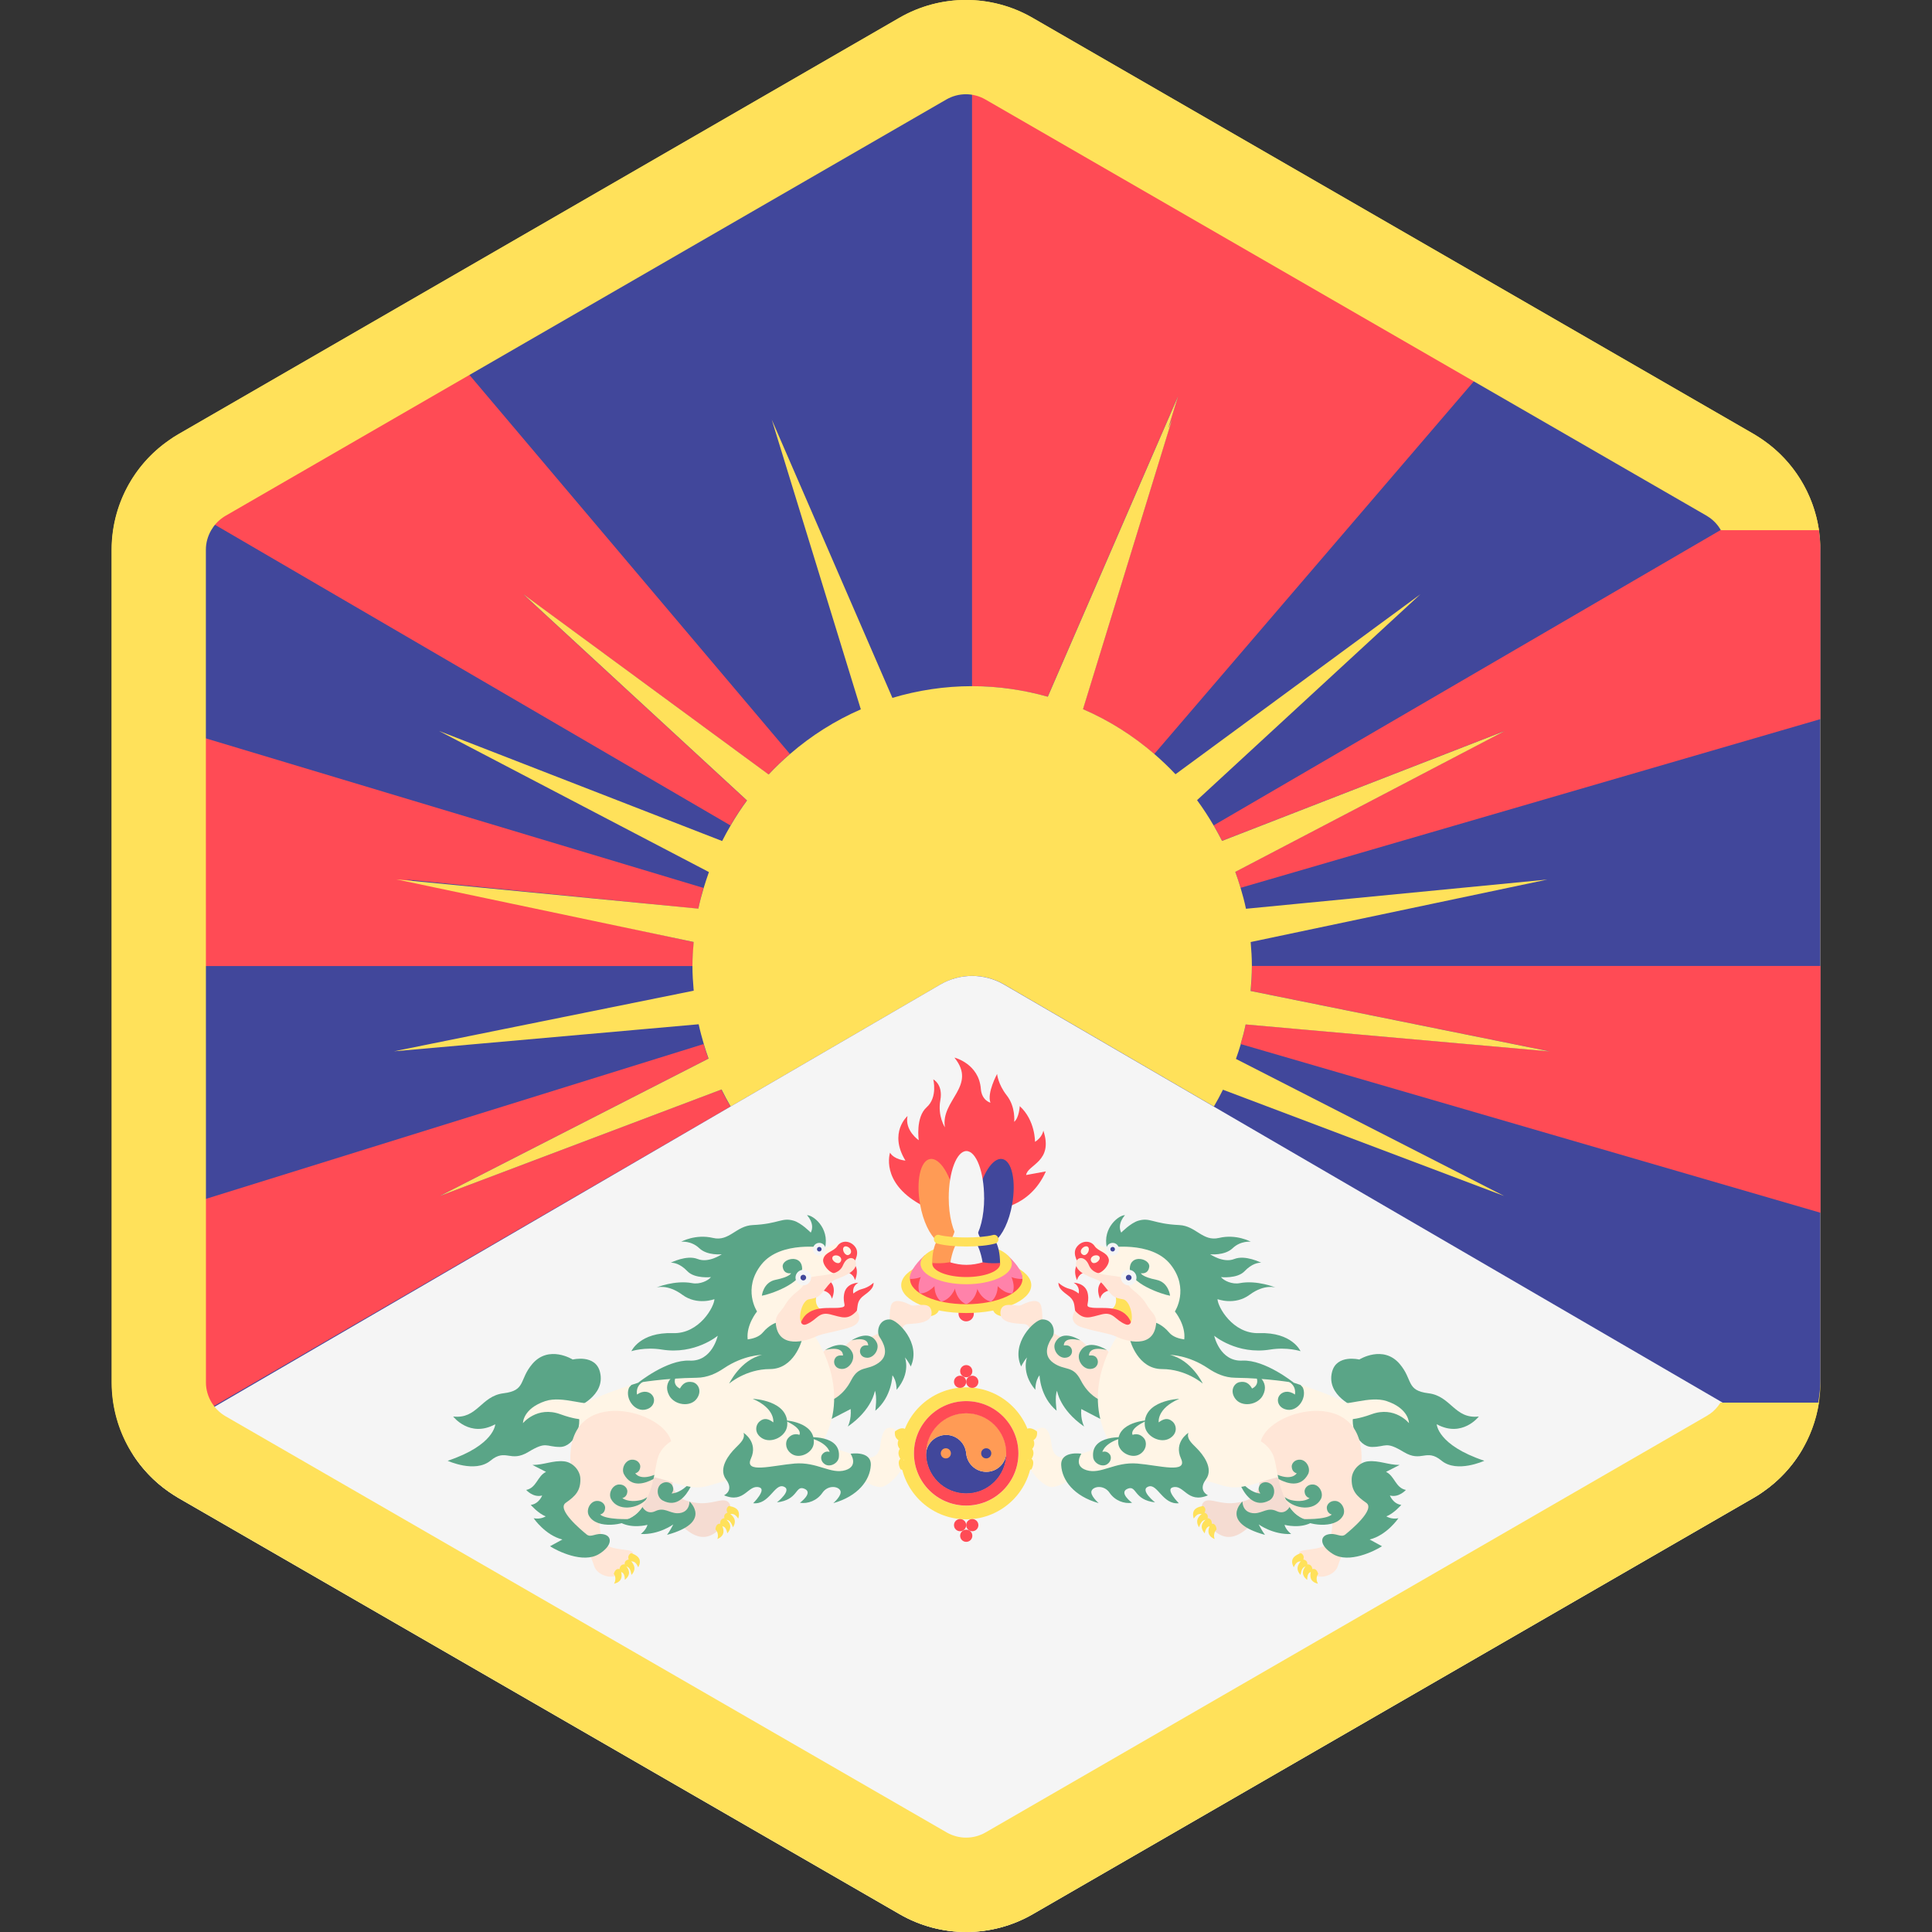 <!-- Generated by IcoMoon.io -->
<svg version="1.1" xmlns="http://www.w3.org/2000/svg" width="32" height="32" viewBox="0 0 32 32">
<rect x="0" y="0" width="32" height="32" fill="#333333" stroke="none"/>
<title>tibet</title>
<path fill="#ffe15a" d="M30.152 18.546l-0.001-5.093-0-1.698-0-2.655c-0-0.725-0.357-1.399-0.946-1.809-0.051-0.035-0.103-0.069-0.157-0.101l-11.948-6.895c-0.682-0.394-1.523-0.394-2.205 0l-11.945 6.899c-0.053 0.030-0.103 0.063-0.152 0.098-0.592 0.41-0.95 1.085-0.95 1.813l0 2.651 0 1.698 0.001 5.093 0 1.698 0 2.655c0 0.725 0.357 1.399 0.946 1.809 0.051 0.035 0.103 0.069 0.157 0.101l11.948 6.895c0.682 0.394 1.523 0.394 2.205-0l11.945-6.899c0.053-0.030 0.103-0.063 0.152-0.098 0.592-0.41 0.95-1.085 0.95-1.813l-0-2.651-0-1.698z"></path>
<path fill="#41479b" d="M30.152 18.523l-0.001-5.047-0-1.682-0-2.631c-0-0.719-0.356-1.387-0.943-1.793-0.051-0.035-0.102-0.069-0.156-0.1l-11.908-6.833c-0.68-0.39-1.518-0.39-2.198 0l-11.906 6.837c-0.052 0.030-0.103 0.063-0.152 0.097-0.59 0.406-0.947 1.076-0.947 1.796l0 2.627 0 1.682 0.001 5.047 0 1.682 0 2.631c0 0.719 0.356 1.387 0.943 1.793 0.051 0.035 0.102 0.069 0.156 0.1l11.908 6.833c0.68 0.39 1.518 0.39 2.198-0l11.906-6.837c0.052-0.030 0.103-0.063 0.152-0.097 0.59-0.406 0.947-1.075 0.947-1.796l-0-2.627-0-1.683z"></path>
<path fill="#ff4b55" d="M12.37 13.258l-3.705-3.416 4.063 2.986c0.112-0.119 0.231-0.233 0.355-0.34l-6.143-7.266c0 0-4.219 2.649-4.374 2.89l9.533 5.56c0.083-0.143 0.173-0.281 0.271-0.414z"></path>
<path fill="#ff4b55" d="M16.101 11.365c0.434 0 0.854 0.063 1.252 0.175l2.157-4.975-0.163 0.53 0.062-0.143-1.473 4.794c0.433 0.187 0.83 0.44 1.182 0.743l6.097-7.11c0 0-8.769-5.061-9.115-5.077v11.064z"></path>
<path fill="#ff4b55" d="M30.151 9.1c0-0.083-0.015-0.236-0.024-0.317-0.035-0.305-0.358-0.594-0.615-0.594l-9.41 5.482c0.049 0.084 0.096 0.168 0.139 0.255l4.679-1.819-4.46 2.332c0.032 0.088 0.061 0.177 0.088 0.266l9.603-2.794v-0.157l-0.001-2.655z"></path>
<path fill="#ff4b55" d="M20.715 16.413l4.954 1.001-5.036-0.447c-0.023 0.11-0.052 0.219-0.084 0.326l9.604 2.794-0-1.541-0-2.547h-9.416c0 0.14-0.009 0.277-0.021 0.413z"></path>
<path fill="#ff4b55" d="M11.472 16c0-0.134 0.009-0.265 0.019-0.396l-4.768-1.037 4.843 0.485c0.024-0.117 0.053-0.232 0.086-0.345l-9.493-2.853 0 1.6 0 2.547 9.311-0z"></path>
<path fill="#ff4b55" d="M2.644 23.81l9.454-5.482c-0.054-0.092-0.104-0.186-0.151-0.282l-4.666 1.764 4.451-2.275c-0.028-0.080-0.054-0.161-0.079-0.242l-9.399 2.924c0 0 0.167 3.244 0.391 3.593z"></path>
<path fill="#ffe15a" d="M20.548 17.294c0.032-0.107 0.061-0.215 0.084-0.326l5.036 0.447-4.954-1.001c0.012-0.136 0.021-0.274 0.021-0.413 0-0.134-0.009-0.267-0.020-0.398l4.914-1.035-4.992 0.484c-0.024-0.117-0.055-0.232-0.089-0.345-0.027-0.090-0.056-0.179-0.088-0.266l4.46-2.332-4.679 1.819c-0.044-0.087-0.091-0.171-0.139-0.255-0.085-0.145-0.176-0.285-0.275-0.42l3.699-3.41-4.056 2.981c-0.111-0.118-0.228-0.229-0.35-0.335-0.352-0.304-0.749-0.556-1.182-0.743l1.473-4.794-0.062 0.143 0.163-0.53-2.157 4.975c-0.399-0.112-0.818-0.175-1.252-0.175-0.46 0-0.903 0.069-1.322 0.194l-1.998-4.608 1.475 4.798c-0.429 0.187-0.823 0.437-1.172 0.739-0.124 0.107-0.243 0.22-0.355 0.34l-4.063-2.986 3.705 3.416c-0.098 0.133-0.188 0.271-0.271 0.414-0.049 0.085-0.097 0.17-0.141 0.258l-4.689-1.823 4.47 2.337c-0.031 0.086-0.059 0.173-0.086 0.261-0.034 0.113-0.065 0.228-0.089 0.345l-5.003-0.485 4.925 1.037c-0.011 0.131-0.020 0.262-0.020 0.396v0c0 0.139 0.009 0.275 0.021 0.411l-4.965 1.004 5.047-0.448c0.024 0.111 0.053 0.219 0.085 0.327 0.024 0.082 0.051 0.162 0.079 0.242l-4.451 2.275 4.666-1.764c0.047 0.096 0.098 0.19 0.151 0.282l3.473-2.020c0.327-0.191 0.732-0.19 1.059 0l3.472 2.020c0.053-0.091 0.103-0.183 0.15-0.278l4.657 1.76-4.442-2.27c0.029-0.081 0.056-0.164 0.081-0.247z"></path>
<path fill="#f5f5f5" d="M20.103 18.328l-3.472-2.020c-0.327-0.191-0.732-0.191-1.059-0-0 0-0 0-0 0l-13.372 7.78c0.155 0.241 0.356 0.453 0.596 0.62 0.051 0.035 0.103 0.069 0.157 0.101l11.948 6.895c0.682 0.394 1.523 0.394 2.205-0l11.945-6.899c0.053-0.030 0.103-0.063 0.152-0.098 0.269-0.187 0.49-0.429 0.651-0.706l-9.751-5.673z"></path>
<path fill="#ff4b55" d="M16.13 21.759c0 0.070-0.057 0.127-0.127 0.127s-0.127-0.057-0.127-0.127c0-0.070 0.057-0.127 0.127-0.127s0.127 0.057 0.127 0.127z"></path>
<path fill="#ff4b55" d="M15.81 17.52c0.38 0.469-0.235 0.704-0.159 1.152 0 0-0.124-0.186-0.076-0.449s-0.117-0.345-0.117-0.345 0.076 0.297-0.11 0.462c-0.186 0.166-0.131 0.545-0.131 0.545s-0.235-0.159-0.186-0.4c0 0-0.317 0.276-0.034 0.738 0 0-0.186-0.014-0.255-0.131 0 0-0.165 0.486 0.501 0.857s0.762-0.512 0.762-0.512l0.476 0.593c0 0 0.57-0.016 0.842-0.628l-0.327 0.060c0.021-0.172 0.458-0.219 0.285-0.736 0 0-0.014 0.11-0.138 0.186 0 0 0.005-0.357-0.253-0.591 0 0-0.009 0.191-0.092 0.26 0 0 0.028-0.246-0.124-0.439-0.145-0.185-0.159-0.354-0.159-0.354s-0.172 0.317-0.11 0.476c0 0-0.144-0.035-0.159-0.228-0.032-0.419-0.435-0.518-0.435-0.518z"></path>
<path fill="#ffe15a" d="M17.081 21.286c0 0.255-0.482 0.462-1.077 0.462s-1.077-0.207-1.077-0.462c0-0.255 0.482-0.462 1.077-0.462s1.077 0.207 1.077 0.462z"></path>
<path fill="#ff4b55" d="M16.935 21.185c0 0.23-0.417 0.417-0.931 0.417s-0.931-0.187-0.931-0.417c0-0.23 0.417-0.417 0.931-0.417s0.931 0.187 0.931 0.417z"></path>
<path fill="#ff82aa" d="M16.198 21.24h-0.39c-0.007 0.122 0.048 0.298 0.195 0.363v0c0-0 0-0 0-0s0 0 0 0v-0c0.147-0.064 0.202-0.241 0.195-0.363z"></path>
<path fill="#ff82aa" d="M16.509 21.165l-0.354 0.083c0.022 0.12 0.112 0.28 0.26 0.311l0 0 0-0c0 0 0 0 0 0v-0c0.118-0.094 0.128-0.277 0.094-0.394z"></path>
<path fill="#ff82aa" d="M16.692 21.037l-0.247 0.162c0.062 0.105 0.194 0.23 0.322 0.223l0 0 0-0c0 0 0 0 0 0l-0-0c0.058-0.114-0.005-0.285-0.076-0.384z"></path>
<path fill="#ff82aa" d="M16.685 20.788l-0.097 0.245c0.131 0.167 0.347 0.15 0.347 0.15 0.009-0.136-0.161-0.312-0.25-0.395z"></path>
<path fill="#ff82aa" d="M15.494 21.165l0.354 0.083c-0.022 0.12-0.112 0.28-0.26 0.311l-0 0-0-0-0 0 0-0c-0.118-0.094-0.128-0.277-0.094-0.394z"></path>
<path fill="#ff82aa" d="M15.311 21.037l0.247 0.162c-0.062 0.105-0.194 0.23-0.322 0.223l-0 0-0-0-0 0 0-0c-0.057-0.114 0.005-0.285 0.076-0.384z"></path>
<path fill="#ff82aa" d="M15.318 20.788l0.097 0.245c-0.132 0.167-0.347 0.15-0.347 0.15-0.009-0.136 0.161-0.312 0.25-0.395z"></path>
<path fill="#ffe15a" d="M16.759 20.932c0 0.187-0.338 0.339-0.756 0.339s-0.756-0.152-0.756-0.339c0-0.187 0.338-0.339 0.756-0.339s0.756 0.152 0.756 0.339z"></path>
<path fill="#ff4b55" d="M16.566 20.932c0 0.122-0.252 0.22-0.562 0.22s-0.562-0.099-0.562-0.22c0-0.122 0.252-0.22 0.562-0.22s0.562 0.099 0.562 0.22z"></path>
<path fill="#41479b" d="M16.060 24.738c-0.368 0.031-0.691-0.242-0.722-0.609-0.016-0.183 0.121-0.345 0.304-0.361s0.345 0.121 0.361 0.304c0.016 0.184 0.177 0.32 0.361 0.305s0.32-0.178 0.304-0.361c0.031 0.368-0.241 0.691-0.609 0.722z"></path>
<path fill="#ff9b55" d="M15.338 24.129c-0.016-0.183 0.121-0.345 0.304-0.361s0.345 0.121 0.361 0.304c0.016 0.184 0.177 0.32 0.361 0.305s0.32-0.178 0.304-0.361c-0.031-0.368-0.354-0.64-0.722-0.609s-0.64 0.355-0.609 0.722z"></path>
<path fill="#ffe15a" d="M16.003 22.979c-0.604 0-1.093 0.489-1.093 1.093s0.489 1.093 1.093 1.093c0.604 0 1.093-0.489 1.093-1.093s-0.489-1.093-1.093-1.093zM16.003 24.938c-0.478 0-0.865-0.387-0.865-0.865s0.387-0.865 0.865-0.865c0.478 0 0.865 0.387 0.865 0.865s-0.387 0.865-0.865 0.865z"></path>
<path fill="#ff4b55" d="M16.003 23.207c-0.478 0-0.865 0.387-0.865 0.865s0.387 0.865 0.865 0.865c0.478 0 0.865-0.387 0.865-0.865s-0.387-0.865-0.865-0.865zM16.003 24.735c-0.366 0-0.663-0.297-0.663-0.663s0.297-0.663 0.663-0.663 0.663 0.297 0.663 0.663c0 0.366-0.297 0.663-0.663 0.663z"></path>
<path fill="#ff9b55" d="M15.75 24.072c0 0.046-0.037 0.084-0.084 0.084s-0.084-0.037-0.084-0.084c0-0.046 0.037-0.084 0.084-0.084s0.084 0.037 0.084 0.084z"></path>
<path fill="#41479b" d="M16.419 24.072c0 0.046-0.037 0.084-0.084 0.084s-0.084-0.037-0.084-0.084c0-0.046 0.037-0.084 0.084-0.084s0.084 0.037 0.084 0.084z"></path>
<path fill="#ff4b55" d="M16.105 22.711c0 0.056-0.045 0.101-0.101 0.101s-0.101-0.045-0.101-0.101c0-0.056 0.045-0.101 0.101-0.101s0.101 0.045 0.101 0.101z"></path>
<path fill="#ff4b55" d="M16.205 22.887c0 0.056-0.045 0.101-0.101 0.101s-0.101-0.045-0.101-0.101c0-0.056 0.045-0.101 0.101-0.101s0.101 0.045 0.101 0.101z"></path>
<path fill="#ff4b55" d="M16.003 22.887c0 0.056-0.045 0.101-0.101 0.101s-0.101-0.045-0.101-0.101c0-0.056 0.045-0.101 0.101-0.101s0.101 0.045 0.101 0.101z"></path>
<path fill="#ff4b55" d="M16.105 25.437c0 0.056-0.045 0.101-0.101 0.101s-0.101-0.045-0.101-0.101c0-0.056 0.045-0.101 0.101-0.101s0.101 0.045 0.101 0.101z"></path>
<path fill="#ff4b55" d="M16.003 25.261c0 0.056-0.045 0.101-0.101 0.101s-0.101-0.045-0.101-0.101c0-0.056 0.045-0.101 0.101-0.101s0.101 0.045 0.101 0.101z"></path>
<path fill="#ff4b55" d="M16.205 25.261c0 0.056-0.045 0.101-0.101 0.101s-0.101-0.045-0.101-0.101c0-0.056 0.045-0.101 0.101-0.101s0.101 0.045 0.101 0.101z"></path>
<path fill="#ff9b55" d="M15.818 19.847c-0.069-0.388-0.255-0.679-0.415-0.65s-0.232 0.366-0.163 0.754c0.050 0.28 0.161 0.505 0.279 0.6-0.049 0.083-0.078 0.21-0.079 0.368 0.087 0.007 0.177 0.007 0.27-0.009s0.177-0.047 0.256-0.085c-0.055-0.147-0.127-0.256-0.201-0.317 0.077-0.13 0.103-0.38 0.053-0.659z"></path>
<path fill="#41479b" d="M16.186 19.847c0.070-0.388 0.255-0.679 0.415-0.65s0.232 0.366 0.163 0.754c-0.050 0.28-0.161 0.505-0.279 0.6 0.049 0.083 0.078 0.21 0.079 0.368-0.087 0.007-0.177 0.007-0.27-0.009s-0.177-0.047-0.256-0.085c0.055-0.147 0.127-0.256 0.201-0.317-0.077-0.13-0.103-0.38-0.053-0.659z"></path>
<path fill="#f5f5f5" d="M16.3 19.838c0-0.427-0.131-0.773-0.293-0.773s-0.293 0.346-0.293 0.773c0 0.308 0.070 0.569 0.169 0.694-0.063 0.080-0.114 0.209-0.142 0.377 0.085 0.025 0.173 0.041 0.267 0.041s0.183-0.017 0.267-0.041c-0.028-0.168-0.080-0.298-0.142-0.377 0.099-0.124 0.168-0.385 0.168-0.694z"></path>
<path fill="#ffe15a" d="M16.003 20.646c-0.191 0-0.366-0.018-0.48-0.049-0.039-0.010-0.062-0.050-0.052-0.090s0.052-0.065 0.090-0.051c0.202 0.054 0.682 0.054 0.884 0 0.039-0.014 0.079 0.012 0.090 0.051s-0.012 0.080-0.052 0.090c-0.114 0.032-0.289 0.049-0.48 0.049z"></path>
<path fill="#ffe15a" d="M15.375 21.806c0.079-0.010 0.179-0.035 0.186-0.155 0 0-0.179-0.017-0.179-0.003s-0.007 0.159-0.007 0.159z"></path>
<path fill="#ff4b55" d="M13.574 21.357c0.090 0.025 0.177 0.044 0.205 0.154 0 0 0.092-0.184-0.037-0.294-0.023-0.020-0.168 0.14-0.168 0.14z"></path>
<path fill="#ff4b55" d="M13.956 21.049c0.090 0.025 0.177 0.044 0.205 0.154 0 0 0.092-0.184-0.037-0.294-0.023-0.020-0.168 0.14-0.168 0.14z"></path>
<path fill="#ffe15a" d="M13.602 21.688c-0.055-0.014-0.152-0.138-0.028-0.331s-0.421 0.097-0.442 0.255c-0.021 0.159-0.041 0.442 0.083 0.366s0.386-0.29 0.386-0.29z"></path>
<path fill="#ff4b55" d="M14.193 21.709c0.018-0.101 0-0.17 0.129-0.262s0.147-0.143 0.147-0.202c0 0-0.070 0.075-0.194 0.106-0.076 0.019-0.141 0.074-0.141 0.074s-0.032-0.115 0.083-0.179c0 0-0.202 0-0.235 0.184s0.074 0.212-0.078 0.23c-0.152 0.018-0.506-0.055-0.63 0.225s0.253 0.078 0.354 0.041c0.101-0.037 0.423 0.041 0.474-0.028s0.092-0.189 0.092-0.189z"></path>
<path fill="#fff5e6" d="M12.867 22.213l0.545-0.897c0 0 0.542-0.209 0.546-0.237s0.179-0.253 0.179-0.285-0.018-0.189-0.087-0.216c-0.069-0.028-0.289 0.065-0.384 0.090s-0.246-0.154-0.246-0.154-0.879 0.166-0.943 0.271c-0.064 0.106-0.368 0.865-0.382 0.943s0 0.616 0.018 0.607c0.018-0.009 0.753-0.122 0.753-0.122z"></path>
<path fill="#ff4b55" d="M14.17 20.66c-0.083-0.12-0.235-0.12-0.299-0.023s-0.202 0.097-0.235 0.216c-0.025 0.094 0.129 0.267 0.221 0.235s0.262-0.138 0.262-0.138 0.133-0.17 0.051-0.29zM13.918 20.904c-0.038 0.048-0.133-0.012-0.133-0.065s0.079-0.057 0.118-0.029c0.026 0.018 0.046 0.055 0.015 0.094zM14.060 20.784c-0.055 0.027-0.114-0.069-0.091-0.117s0.095-0.016 0.118 0.026c0.015 0.028 0.017 0.070-0.028 0.091z"></path>
<path fill="#fff5e6" d="M14.344 24.14c0.092 0.009 0.213-0.003 0.238-0.211 0.029-0.238 0.101-0.321 0.22-0.266s0.090 0.15 0.090 0.15 0.131 0.345 0.062 0.483c-0.069 0.138-0.228 0.304-0.345 0.331s-0.359-0.131-0.359-0.131l0.094-0.357z"></path>
<path fill="#ffe6d7" d="M13.682 23.338c0.078-0.037 1.044-0.709 1.159-0.962s0.051-0.437 0.202-0.446c0.152-0.009 0.409-0.018 0.386-0.207s-0.276-0.069-0.345-0.106-0.285-0.138-0.327 0.009c-0.041 0.147 0 0.281-0.060 0.354s-0.327 0.202-0.373 0.193-0.144-0.021-0.219 0.026c-0.075 0.047-0.117 0.112-0.117 0.112s-0.283 0.012-0.323 0.049c-0.040 0.038-0.192 0.24-0.192 0.24l0.207 0.736z"></path>
<path fill="#5aa587" d="M13.783 23.186c0 0 0.184-0.069 0.315-0.324s0.262-0.152 0.456-0.29 0.069-0.345 0.014-0.428c-0.055-0.083-0.017-0.297 0.172-0.29 0.125 0.005 0.524 0.393 0.345 0.78 0 0-0.028-0.069-0.097-0.152 0 0 0.104 0.255-0.138 0.538 0 0 0.007-0.145-0.069-0.241 0 0-0.007 0.359-0.283 0.587 0 0 0.034-0.235-0.007-0.331 0 0-0.041 0.311-0.449 0.593 0 0 0.062-0.11 0.048-0.29l-0.345 0.179 0.037-0.331z"></path>
<path fill="#f5dcd2" d="M11.159 24.366c0 0-0.124 0.38 0.214 0.49s0.524-0.035 0.649 0c0.124 0.035 0.097 0.255-0.076 0.442s-0.345 0.207-0.538 0.069c-0.193-0.138-0.207-0.262-0.407-0.214s-0.476-0.145-0.476-0.145 0.179-0.78 0.2-0.773c0.021 0.007 0.435 0.131 0.435 0.131z"></path>
<path fill="#fff5e6" d="M9.404 23.416c0 0 0.238-0.229 1.164-0.513s1.421-0.403 1.421-0.403l0.724-0.229c0 0 0.341-0.001 0.565-0.065s0.224-0.064 0.224-0.064 0.596 0.843 0.147 1.696l0.156 0.147c0 0 0.164 0.050 0.288 0.094s0.033 0.282 0.033 0.282l-0.477 0.22-1.393-0.064c0 0-0.027-0.064-0.486 0.082s-0.66-0.183-1.54-0.211c-0.88-0.028-0.825-0.972-0.825-0.972z"></path>
<path fill="#5aa587" d="M13.365 20.126c0 0 0.14 0.14 0.064 0.29 0 0-0.156-0.161-0.285-0.198-0.198-0.057-0.239 0.052-0.678 0.073-0.276 0.013-0.387 0.277-0.657 0.213-0.289-0.069-0.527 0.063-0.527 0.063s0.166-0.021 0.3 0.107c0.135 0.128 0.373 0.1 0.373 0.1s-0.217 0.152-0.4 0.079c-0.183-0.073-0.445 0.062-0.445 0.062 0.048-0.003 0.155 0.014 0.276 0.141s0.39 0.097 0.39 0.097c-0.048 0.059-0.183 0.124-0.31 0.1-0.288-0.055-0.596 0.073-0.596 0.073s0.183-0.064 0.431 0.119c0.247 0.183 0.532 0.073 0.532 0.073 0 0.119-0.248 0.578-0.688 0.563-0.548-0.019-0.687 0.299-0.687 0.299s0.22-0.073 0.504-0.027c0.55 0.089 0.926-0.229 0.926-0.229s-0.092 0.431-0.467 0.412c-0.376-0.018-0.852 0.367-0.852 0.367s0.424-0.076 0.97-0.083c0.18-0.002 0.326-0.073 0.451-0.157 0.329-0.222 0.632-0.222 0.632-0.222-0.359 0.083-0.545 0.476-0.545 0.476s0.276-0.241 0.676-0.241 0.525-0.469 0.525-0.469c-0.373 0.007-0.428-0.297-0.428-0.297s-0.11 0.035-0.214 0.159c-0.065 0.079-0.176 0.105-0.252 0.116-0.028-0.242 0.155-0.463 0.155-0.463s-0.248-0.376 0.073-0.779c0.321-0.403 1.054-0.275 1.054-0.275 0.076-0.338-0.209-0.549-0.301-0.54z"></path>
<path fill="#5aa587" d="M12.619 21.461c0.12-0.018 0.676-0.202 0.667-0.451s-0.34-0.161-0.322-0.028c0.018 0.133 0.138 0.106 0.138 0.106s-0.012 0.060-0.258 0.11c-0.202 0.041-0.225 0.262-0.225 0.262z"></path>
<path fill="#5aa587" d="M14.092 24.078c0 0 0.345-0.055 0.331 0.193s-0.212 0.511-0.621 0.626c0 0 0.152-0.131 0.117-0.207s-0.207-0.097-0.297 0.035c-0.090 0.131-0.242 0.186-0.373 0.166 0 0 0.235-0.172 0.069-0.235-0.149-0.056-0.092 0.186-0.449 0.228 0 0 0.262-0.207 0.11-0.262s-0.235 0.304-0.504 0.276c0 0 0.225-0.225 0.104-0.262-0.192-0.058-0.242 0.276-0.587 0.131 0 0 0.172-0.076 0.034-0.262s0.055-0.421 0.152-0.518c0.097-0.097 0.166-0.159 0.138-0.255 0 0 0.246 0.154 0.122 0.426-0.117 0.255 0.355 0.114 0.722 0.083 0.377-0.032 0.601 0.184 0.842 0.11 0.225-0.069 0.087-0.271 0.087-0.271z"></path>
<path fill="#5aa587" d="M7.415 24.195c0 0 0.453 0.209 0.709-0.002s0.326 0.039 0.629-0.145c0.303-0.183 0.284-0.082 0.522-0.082s0.412-0.385 0.266-0.651c0 0 0.498-0.193 0.396-0.592-0.076-0.297-0.451-0.205-0.451-0.205s-0.395-0.248-0.669 0.073c-0.224 0.263-0.101 0.44-0.477 0.486s-0.431 0.431-0.834 0.385c0 0 0.275 0.358 0.697 0.128 0 0-0.010 0.345-0.788 0.605z"></path>
<path fill="#5aa587" d="M11.421 24.87c0 0 0.386 0.345-0.373 0.552 0 0 0.048-0.062 0.104-0.173 0 0-0.235 0.173-0.538 0.159 0 0 0.090-0.069 0.11-0.152 0 0-0.276 0.076-0.476-0.055 0 0 0.242-0.014 0.393-0.241 0 0 0.069 0.138 0.214 0.069s0.228 0.030 0.359 0.035c0.107 0.003 0.2-0.052 0.207-0.193z"></path>
<path fill="#5aa587" d="M11.23 22.739c0 0-0.276 0.129-0.147 0.373 0.086 0.163 0.355 0.202 0.46 0.051 0.090-0.129 0.018-0.254-0.076-0.271-0.099-0.018-0.159 0.023-0.205 0.106-0 0-0.17-0.064-0.032-0.258z"></path>
<path fill="#5aa587" d="M12.47 23.169c0 0 0.599 0.023 0.569 0.438-0.013 0.183-0.26 0.31-0.416 0.215-0.133-0.082-0.112-0.218-0.042-0.278 0.076-0.067 0.152-0.043 0.227 0.015 0-0 0.038-0.227-0.338-0.389z"></path>
<path fill="#5aa587" d="M13.667 22.361c0 0 0.324-0.217 0.45 0.041 0.055 0.114-0.048 0.276-0.174 0.272-0.108-0.003-0.142-0.091-0.122-0.152 0.023-0.066 0.076-0.078 0.141-0.070 0 0 0.020-0.168-0.294-0.092z"></path>
<path fill="#5aa587" d="M14.107 22.2c0 0 0.298-0.2 0.415 0.038 0.051 0.105-0.044 0.254-0.161 0.251-0.099-0.003-0.131-0.084-0.112-0.14 0.021-0.061 0.070-0.072 0.13-0.064 0 0 0.018-0.155-0.271-0.085z"></path>
<path fill="#5aa587" d="M12.989 23.524c0 0 0.516 0.020 0.49 0.377-0.011 0.157-0.224 0.267-0.358 0.185-0.114-0.070-0.121-0.2-0.071-0.261 0.086-0.107 0.19-0.059 0.19-0.059s0.073-0.102-0.25-0.242z"></path>
<path fill="#5aa587" d="M13.367 23.807c0 0 0.569-0.055 0.527 0.329-0.011 0.1-0.143 0.171-0.229 0.118-0.073-0.045-0.077-0.128-0.045-0.167 0.055-0.068 0.121-0.038 0.121-0.038s-0.036-0.17-0.374-0.242z"></path>
<path fill="#ffe6d7" d="M9.716 25.634c0 0 0.078 0.158 0.128 0.312 0.043 0.131 0.266 0.22 0.385 0.137s0.32-0.329 0.238-0.384c-0.082-0.055-0.44-0.010-0.495-0.203s-0.037-0.321-0.037-0.321 0.478 0.142 0.705-0.217c0.228-0.359 0.195-0.709 0.284-0.883 0.070-0.136 0.192-0.202 0.192-0.202-0.14-0.556-1.851-0.953-1.653 0.489l-0.269 0.611 0.519 0.66z"></path>
<path fill="#5aa587" d="M9.109 25.61c0.117 0.076 0.547 0.294 0.814 0.129 0.218-0.135 0.221-0.29 0.083-0.324s-0.214 0.062-0.29 0-0.504-0.414-0.345-0.524c0.159-0.11 0.245-0.2 0.242-0.393-0.002-0.143-0.127-0.281-0.274-0.294-0.184-0.017-0.327 0.060-0.52 0.060l0.225 0.115c-0.145 0.069-0.156 0.265-0.329 0.299 0 0 0.117 0.133 0.265 0.092 0 0-0.051 0.138-0.189 0.156 0 0 0.129 0.147 0.248 0.189 0 0-0.078 0.055-0.2 0.032 0 0 0.191 0.281 0.476 0.352l-0.207 0.113z"></path>
<path fill="#5aa587" d="M9.94 25.085c0 0 0.077-0.013 0.083-0.107 0.004-0.054-0.050-0.124-0.141-0.118-0.107 0.006-0.18 0.148-0.128 0.243 0.131 0.241 0.62 0.144 0.68 0.057 0-0-0.391 0.018-0.494-0.075z"></path>
<path fill="#ffe15a" d="M10.17 26.231c0.021-0.030 0.039-0.111-0.003-0.161 0 0 0.022-0.116 0.11-0.074 0 0 0.037 0.093 0.008 0.157s-0.115 0.078-0.115 0.078z"></path>
<path fill="#ffe15a" d="M10.349 26.167c-0.002-0.083-0.020-0.129-0.088-0.136 0 0-0.017-0.121 0.083-0.121 0 0 0.074 0.066 0.075 0.137s-0.070 0.12-0.070 0.12z"></path>
<path fill="#ffe15a" d="M10.46 26.086c-0.016-0.082-0.032-0.139-0.107-0.144 0 0-0.040-0.099 0.070-0.113 0 0 0.070 0.056 0.084 0.126s-0.048 0.131-0.048 0.131z"></path>
<path fill="#ffe15a" d="M10.571 25.959c-0.034-0.076-0.068-0.107-0.142-0.096 0 0-0.064-0.090 0.024-0.138 0 0 0.107 0.031 0.136 0.096s-0.018 0.138-0.018 0.138z"></path>
<path fill="#ffe15a" d="M11.881 25.492c0.016-0.033 0.018-0.116-0.031-0.158 0 0 0.002-0.118 0.095-0.093 0 0 0.053 0.084 0.035 0.153s-0.099 0.097-0.099 0.097z"></path>
<path fill="#ffe15a" d="M12.046 25.397c-0.016-0.082-0.043-0.123-0.11-0.118 0 0-0.038-0.116 0.060-0.134 0 0 0.085 0.051 0.098 0.121s-0.048 0.131-0.048 0.131z"></path>
<path fill="#ffe15a" d="M12.141 25.297c-0.031-0.078-0.056-0.131-0.131-0.123 0 0-0.057-0.090 0.049-0.123 0 0 0.079 0.043 0.105 0.109s-0.024 0.137-0.024 0.137z"></path>
<path fill="#ffe15a" d="M12.228 25.153c-0.047-0.069-0.086-0.093-0.157-0.069 0 0-0.079-0.077-0.001-0.14 0 0 0.111 0.011 0.15 0.070s0.007 0.139 0.007 0.139z"></path>
<path fill="#ffe6d7" d="M14.174 20.904c0.015 0.075-0.023 0.156-0.202 0.235s-0.175 0.046-0.294 0.198c-0.12 0.152-0.133 0.156-0.281 0.184s-0.216 0.483-0.041 0.414 0.198-0.212 0.391-0.166 0.294 0.11 0.446-0.060c0 0 0.147 0.198-0.129 0.281s-0.427 0.089-0.563 0.153c-0.136 0.064-0.62 0.219-0.652-0.233-0.009-0.131 0.087-0.182 0.143-0.278s0.11-0.161 0.244-0.267 0.051-0.193 0.267-0.225c0.216-0.032 0.396-0.028 0.46-0.184s0.193-0.142 0.211-0.050z"></path>
<path fill="#5aa587" d="M10.551 23.097c0 0-0.041-0.165 0.151-0.235-0.045 0.014-0.087 0.026-0.134 0.041-0.040 0.012-0.072 0.024-0.11 0.036-0.015 0.020-0.035 0.030-0.044 0.058-0.059 0.164 0.086 0.376 0.259 0.353 0.147-0.020 0.189-0.149 0.141-0.226-0.050-0.081-0.161-0.1-0.261-0.027z"></path>
<path fill="#5aa587" d="M10.611 24.847c-0.209 0.047-0.303-0.034-0.303-0.034s0.077-0.013 0.083-0.107c0.004-0.054-0.050-0.124-0.141-0.118-0.107 0.006-0.18 0.148-0.128 0.243 0.113 0.207 0.434 0.158 0.576 0.011 0.007-0.015 0.015-0.030 0.022-0.045-0.031 0.020-0.071 0.042-0.108 0.050z"></path>
<path fill="#5aa587" d="M10.822 24.498c0.005-0.024 0.013-0.047 0.017-0.070-0.245 0.099-0.317-0.026-0.317-0.026s0.077-0.013 0.083-0.107c0.004-0.054-0.050-0.124-0.141-0.118-0.107 0.006-0.18 0.148-0.128 0.243 0.12 0.22 0.333 0.159 0.486 0.078z"></path>
<path fill="#5aa587" d="M11.373 24.615c-0.142 0.128-0.251 0.121-0.251 0.121s0.057-0.053 0.011-0.135c-0.026-0.047-0.109-0.076-0.183-0.022-0.086 0.064-0.070 0.222 0.025 0.273 0.233 0.125 0.384-0.069 0.464-0.225-0.022-0.003-0.044-0.008-0.066-0.013z"></path>
<path fill="#ffe15a" d="M15.046 24.492c-0.010-0.051-0.064-0.148-0.129-0.154 0 0-0.077-0.136 0.011-0.185 0 0 0.097 0.052 0.129 0.146s-0.010 0.194-0.010 0.194z"></path>
<path fill="#ffe15a" d="M15.107 24.245c-0.067-0.080-0.115-0.105-0.162-0.043 0 0-0.106-0.1-0.043-0.202 0 0 0.098-0.012 0.155 0.057s0.051 0.189 0.051 0.189z"></path>
<path fill="#ffe15a" d="M15.113 24.053c-0.075-0.063-0.13-0.103-0.181-0.032 0 0-0.103-0.056-0.045-0.182 0 0 0.089-0.017 0.152 0.038s0.073 0.176 0.073 0.176z"></path>
<path fill="#ffe15a" d="M15.082 23.817c-0.081-0.040-0.127-0.035-0.165 0.052 0 0-0.111-0.023-0.094-0.159 0 0 0.091-0.079 0.161-0.045s0.098 0.153 0.098 0.153z"></path>
<path fill="#f5f5f5" d="M13.434 21.161c0 0.071-0.058 0.129-0.129 0.129s-0.129-0.058-0.129-0.129c0-0.071 0.058-0.129 0.129-0.129s0.129 0.058 0.129 0.129z"></path>
<path fill="#41479b" d="M13.352 21.161c0 0.026-0.021 0.047-0.047 0.047s-0.047-0.021-0.047-0.047c0-0.026 0.021-0.047 0.047-0.047s0.047 0.021 0.047 0.047z"></path>
<path fill="#f5f5f5" d="M13.675 20.691c0 0.058-0.047 0.105-0.105 0.105s-0.105-0.047-0.105-0.105c0-0.058 0.047-0.105 0.105-0.105s0.105 0.047 0.105 0.105z"></path>
<path fill="#41479b" d="M13.608 20.691c0 0.021-0.017 0.038-0.038 0.038s-0.038-0.017-0.038-0.038c0-0.021 0.017-0.038 0.038-0.038s0.038 0.017 0.038 0.038z"></path>
<path fill="#fff5e6" d="M9.854 23.22c-0.119 0.092-0.531-0.11-0.821-0.014-0.375 0.125-0.371 0.366-0.371 0.366s0.233-0.29 0.622-0.147c0.215 0.079 0.34 0.083 0.34 0.083l0.23-0.288z"></path>
<path fill="#ffe15a" d="M16.625 21.806c-0.079-0.010-0.179-0.035-0.186-0.155 0 0 0.179-0.017 0.179-0.003s0.007 0.159 0.007 0.159z"></path>
<path fill="#ff4b55" d="M18.426 21.357c-0.090 0.025-0.177 0.044-0.205 0.154 0 0-0.092-0.184 0.037-0.294 0.023-0.020 0.168 0.14 0.168 0.14z"></path>
<path fill="#ff4b55" d="M18.044 21.049c-0.090 0.025-0.177 0.044-0.205 0.154 0 0-0.092-0.184 0.037-0.294 0.023-0.020 0.168 0.14 0.168 0.14z"></path>
<path fill="#ffe15a" d="M18.398 21.688c0.055-0.014 0.152-0.138 0.028-0.331s0.421 0.097 0.442 0.255 0.041 0.442-0.083 0.366c-0.124-0.076-0.387-0.29-0.387-0.29z"></path>
<path fill="#ff4b55" d="M17.807 21.709c-0.018-0.101 0-0.17-0.129-0.262s-0.147-0.143-0.147-0.202c0 0 0.070 0.075 0.194 0.106 0.076 0.019 0.141 0.074 0.141 0.074s0.032-0.115-0.083-0.179c0 0 0.202 0 0.235 0.184s-0.074 0.212 0.078 0.23c0.152 0.018 0.506-0.055 0.63 0.225s-0.253 0.078-0.354 0.041c-0.101-0.037-0.423 0.041-0.474-0.028s-0.092-0.189-0.092-0.189z"></path>
<path fill="#fff5e6" d="M19.133 22.213l-0.545-0.897c0 0-0.542-0.209-0.546-0.237s-0.179-0.253-0.179-0.285 0.018-0.189 0.087-0.216c0.069-0.028 0.289 0.065 0.384 0.090s0.246-0.154 0.246-0.154 0.879 0.166 0.943 0.271c0.064 0.106 0.368 0.865 0.382 0.943s0 0.616-0.018 0.607c-0.018-0.009-0.753-0.122-0.753-0.122z"></path>
<path fill="#ff4b55" d="M17.881 20.95c0 0 0.17 0.106 0.262 0.138s0.246-0.14 0.221-0.235c-0.032-0.12-0.17-0.12-0.235-0.216s-0.216-0.097-0.299 0.023c-0.083 0.12 0.051 0.29 0.051 0.29zM18.097 20.809c0.039-0.028 0.119-0.025 0.118 0.029s-0.095 0.114-0.133 0.065c-0.031-0.039-0.010-0.076 0.015-0.094zM17.912 20.693c0.023-0.042 0.095-0.075 0.118-0.026s-0.035 0.144-0.091 0.117c-0.045-0.022-0.043-0.064-0.028-0.091z"></path>
<path fill="#fff5e6" d="M17.656 24.14c-0.092 0.009-0.213-0.003-0.238-0.211-0.029-0.238-0.101-0.321-0.22-0.266s-0.090 0.15-0.090 0.15-0.131 0.345-0.062 0.483c0.069 0.138 0.228 0.304 0.345 0.331s0.359-0.131 0.359-0.131l-0.094-0.357z"></path>
<path fill="#ffe6d7" d="M18.318 23.338c-0.078-0.037-1.044-0.709-1.159-0.962s-0.051-0.437-0.202-0.446c-0.152-0.009-0.41-0.018-0.386-0.207s0.276-0.069 0.345-0.106 0.285-0.138 0.327 0.009c0.041 0.147 0 0.281 0.060 0.354s0.327 0.202 0.373 0.193 0.144-0.021 0.219 0.026c0.075 0.047 0.117 0.112 0.117 0.112s0.283 0.012 0.323 0.049c0.040 0.038 0.192 0.24 0.192 0.24l-0.207 0.736z"></path>
<path fill="#5aa587" d="M18.216 23.186c0 0-0.184-0.069-0.315-0.324s-0.262-0.152-0.456-0.29-0.069-0.345-0.014-0.428 0.017-0.297-0.172-0.29c-0.125 0.005-0.524 0.393-0.345 0.78 0 0 0.028-0.069 0.097-0.152 0 0-0.104 0.255 0.138 0.538 0 0-0.007-0.145 0.069-0.241 0 0 0.007 0.359 0.283 0.587 0 0-0.035-0.235 0.007-0.331 0 0 0.041 0.311 0.449 0.593 0 0-0.062-0.11-0.048-0.29l0.345 0.179-0.037-0.331z"></path>
<path fill="#f5dcd2" d="M20.841 24.366c0 0 0.124 0.38-0.214 0.49s-0.524-0.035-0.649 0c-0.124 0.035-0.097 0.255 0.076 0.442s0.345 0.207 0.538 0.069c0.193-0.138 0.207-0.262 0.407-0.214s0.476-0.145 0.476-0.145-0.179-0.78-0.2-0.773c-0.021 0.007-0.435 0.131-0.435 0.131z"></path>
<path fill="#fff5e6" d="M22.596 23.416c0 0-0.238-0.229-1.164-0.513s-1.421-0.403-1.421-0.403l-0.724-0.229c0 0-0.341-0.001-0.565-0.065s-0.224-0.064-0.224-0.064-0.596 0.843-0.147 1.696l-0.156 0.147c0 0-0.164 0.050-0.288 0.094s-0.033 0.282-0.033 0.282l0.477 0.22 1.393-0.064c0 0 0.027-0.064 0.486 0.082s0.66-0.183 1.54-0.211c0.88-0.028 0.825-0.972 0.825-0.972z"></path>
<path fill="#5aa587" d="M18.635 20.126c0 0-0.14 0.14-0.064 0.29 0 0 0.156-0.161 0.285-0.198 0.198-0.057 0.239 0.052 0.677 0.073 0.276 0.013 0.387 0.277 0.657 0.213 0.289-0.069 0.527 0.063 0.527 0.063s-0.166-0.021-0.3 0.107c-0.135 0.128-0.373 0.1-0.373 0.1s0.217 0.152 0.4 0.079c0.183-0.073 0.445 0.062 0.445 0.062-0.048-0.003-0.155 0.014-0.276 0.141s-0.39 0.097-0.39 0.097c0.048 0.059 0.183 0.124 0.31 0.1 0.288-0.055 0.596 0.073 0.596 0.073s-0.183-0.064-0.431 0.119c-0.247 0.183-0.532 0.073-0.532 0.073 0 0.119 0.248 0.578 0.688 0.563 0.548-0.019 0.687 0.299 0.687 0.299s-0.22-0.073-0.504-0.027c-0.55 0.089-0.926-0.229-0.926-0.229s0.092 0.431 0.467 0.412c0.376-0.018 0.852 0.367 0.852 0.367s-0.424-0.076-0.97-0.083c-0.18-0.002-0.326-0.073-0.451-0.157-0.329-0.222-0.632-0.222-0.632-0.222 0.359 0.083 0.545 0.476 0.545 0.476s-0.276-0.241-0.676-0.241c-0.4 0-0.525-0.469-0.525-0.469 0.373 0.007 0.428-0.297 0.428-0.297s0.11 0.035 0.214 0.159c0.065 0.079 0.176 0.105 0.252 0.116 0.028-0.242-0.155-0.463-0.155-0.463s0.247-0.376-0.073-0.779c-0.321-0.403-1.054-0.275-1.054-0.275-0.076-0.338 0.209-0.549 0.301-0.54z"></path>
<path fill="#5aa587" d="M19.38 21.461c-0.12-0.018-0.676-0.202-0.667-0.451s0.34-0.161 0.322-0.028c-0.018 0.133-0.138 0.106-0.138 0.106s0.012 0.060 0.258 0.11c0.202 0.041 0.225 0.262 0.225 0.262z"></path>
<path fill="#5aa587" d="M17.908 24.078c0 0-0.345-0.055-0.331 0.193s0.212 0.511 0.621 0.626c0 0-0.152-0.131-0.117-0.207s0.207-0.097 0.297 0.035c0.090 0.131 0.241 0.186 0.373 0.166 0 0-0.235-0.172-0.069-0.235 0.149-0.056 0.092 0.186 0.449 0.228 0 0-0.262-0.207-0.11-0.262s0.235 0.304 0.504 0.276c0 0-0.225-0.225-0.104-0.262 0.192-0.058 0.241 0.276 0.587 0.131 0 0-0.172-0.076-0.035-0.262s-0.055-0.421-0.152-0.518c-0.097-0.097-0.166-0.159-0.138-0.255 0 0-0.246 0.154-0.122 0.426 0.117 0.255-0.355 0.114-0.722 0.083-0.377-0.032-0.601 0.184-0.842 0.11-0.225-0.069-0.087-0.271-0.087-0.271z"></path>
<path fill="#5aa587" d="M24.585 24.195c0 0-0.453 0.209-0.709-0.002s-0.326 0.039-0.629-0.145c-0.302-0.183-0.284-0.082-0.522-0.082s-0.412-0.385-0.266-0.651c0 0-0.498-0.193-0.396-0.592 0.076-0.297 0.451-0.205 0.451-0.205s0.395-0.248 0.669 0.073c0.224 0.263 0.101 0.44 0.477 0.486s0.431 0.431 0.834 0.385c0 0-0.275 0.358-0.697 0.128-0 0 0.010 0.345 0.788 0.605z"></path>
<path fill="#5aa587" d="M20.579 24.87c0 0-0.386 0.345 0.373 0.552 0 0-0.048-0.062-0.104-0.173 0 0 0.235 0.173 0.538 0.159 0 0-0.090-0.069-0.11-0.152 0 0 0.276 0.076 0.476-0.055 0 0-0.241-0.014-0.393-0.241 0 0-0.069 0.138-0.214 0.069s-0.228 0.030-0.359 0.035c-0.107 0.003-0.2-0.052-0.207-0.193z"></path>
<path fill="#5aa587" d="M20.77 22.739c0 0 0.276 0.129 0.147 0.373-0.086 0.163-0.355 0.202-0.46 0.051-0.090-0.129-0.018-0.254 0.076-0.271 0.099-0.018 0.159 0.023 0.205 0.106 0 0 0.17-0.064 0.032-0.258z"></path>
<path fill="#5aa587" d="M19.53 23.169c0 0-0.599 0.023-0.569 0.438 0.013 0.183 0.26 0.31 0.416 0.215 0.133-0.082 0.112-0.218 0.042-0.278-0.076-0.067-0.152-0.043-0.227 0.015 0-0-0.038-0.227 0.338-0.389z"></path>
<path fill="#5aa587" d="M18.333 22.361c0 0-0.324-0.217-0.45 0.041-0.055 0.114 0.048 0.276 0.174 0.272 0.108-0.003 0.142-0.091 0.122-0.152-0.023-0.066-0.076-0.078-0.141-0.070 0 0-0.020-0.168 0.294-0.092z"></path>
<path fill="#5aa587" d="M17.893 22.2c0 0-0.298-0.2-0.415 0.038-0.051 0.105 0.044 0.254 0.161 0.251 0.099-0.003 0.131-0.084 0.112-0.14-0.021-0.061-0.070-0.072-0.13-0.064 0 0-0.018-0.155 0.271-0.085z"></path>
<path fill="#5aa587" d="M19.011 23.524c0 0-0.516 0.020-0.49 0.377 0.011 0.157 0.224 0.267 0.358 0.185 0.114-0.070 0.121-0.2 0.071-0.261-0.086-0.107-0.19-0.059-0.19-0.059s-0.073-0.102 0.25-0.242z"></path>
<path fill="#5aa587" d="M18.633 23.807c0 0-0.569-0.055-0.527 0.329 0.011 0.1 0.143 0.171 0.229 0.118 0.073-0.045 0.077-0.128 0.045-0.167-0.055-0.068-0.121-0.038-0.121-0.038s0.036-0.17 0.374-0.242z"></path>
<path fill="#ffe6d7" d="M22.284 25.634c0 0-0.078 0.158-0.128 0.312-0.043 0.131-0.266 0.22-0.385 0.137s-0.32-0.329-0.238-0.384c0.082-0.055 0.439-0.010 0.494-0.203s0.037-0.321 0.037-0.321-0.478 0.142-0.705-0.217c-0.228-0.359-0.195-0.709-0.284-0.883-0.070-0.136-0.192-0.202-0.192-0.202 0.14-0.556 1.851-0.953 1.653 0.489l0.269 0.611-0.519 0.66z"></path>
<path fill="#5aa587" d="M22.891 25.61c-0.117 0.076-0.547 0.294-0.814 0.129-0.218-0.135-0.221-0.29-0.083-0.324s0.214 0.062 0.29 0 0.504-0.414 0.345-0.524c-0.159-0.11-0.245-0.2-0.241-0.393 0.002-0.143 0.127-0.281 0.274-0.294 0.184-0.017 0.327 0.060 0.52 0.060l-0.225 0.115c0.145 0.069 0.156 0.265 0.329 0.299 0 0-0.117 0.133-0.265 0.092 0 0 0.051 0.138 0.189 0.156 0 0-0.129 0.147-0.248 0.189 0 0 0.078 0.055 0.2 0.032 0 0-0.191 0.281-0.476 0.352l0.207 0.113z"></path>
<path fill="#5aa587" d="M22.059 25.085c0 0-0.077-0.013-0.083-0.107-0.004-0.054 0.050-0.124 0.141-0.118 0.107 0.006 0.18 0.148 0.128 0.243-0.131 0.241-0.62 0.144-0.68 0.057-0-0 0.391 0.018 0.494-0.075z"></path>
<path fill="#ffe15a" d="M21.83 26.231c-0.021-0.030-0.038-0.111 0.003-0.161 0 0-0.022-0.116-0.11-0.074 0 0-0.037 0.093-0.008 0.157s0.115 0.078 0.115 0.078z"></path>
<path fill="#ffe15a" d="M21.651 26.167c0.002-0.083 0.020-0.129 0.087-0.136 0 0 0.017-0.121-0.083-0.121 0 0-0.074 0.066-0.075 0.137s0.070 0.12 0.070 0.12z"></path>
<path fill="#ffe15a" d="M21.54 26.086c0.016-0.082 0.032-0.139 0.107-0.144 0 0 0.040-0.099-0.070-0.113 0 0-0.070 0.056-0.084 0.126s0.048 0.131 0.048 0.131z"></path>
<path fill="#ffe15a" d="M21.429 25.959c0.034-0.076 0.068-0.107 0.142-0.096 0 0 0.064-0.090-0.024-0.138 0 0-0.107 0.031-0.136 0.096s0.018 0.138 0.018 0.138z"></path>
<path fill="#ffe15a" d="M20.119 25.492c-0.016-0.033-0.018-0.116 0.031-0.158 0 0-0.002-0.118-0.096-0.093 0 0-0.053 0.084-0.035 0.153s0.099 0.097 0.099 0.097z"></path>
<path fill="#ffe15a" d="M19.954 25.397c0.016-0.082 0.043-0.123 0.11-0.118 0 0 0.038-0.116-0.060-0.134 0 0-0.085 0.051-0.098 0.121s0.048 0.131 0.048 0.131z"></path>
<path fill="#ffe15a" d="M19.859 25.297c0.031-0.078 0.056-0.131 0.131-0.123 0 0 0.057-0.090-0.049-0.123 0 0-0.079 0.043-0.105 0.109s0.024 0.137 0.024 0.137z"></path>
<path fill="#ffe15a" d="M19.772 25.153c0.047-0.069 0.086-0.093 0.157-0.069 0 0 0.079-0.077 0.001-0.14 0 0-0.111 0.011-0.15 0.070s-0.007 0.139-0.007 0.139z"></path>
<path fill="#ffe6d7" d="M17.825 20.904c-0.015 0.075 0.023 0.156 0.202 0.235s0.175 0.046 0.294 0.198c0.12 0.152 0.133 0.156 0.281 0.184s0.216 0.483 0.041 0.414c-0.175-0.069-0.198-0.212-0.391-0.166s-0.294 0.11-0.446-0.060c0 0-0.147 0.198 0.129 0.281s0.427 0.089 0.563 0.153c0.136 0.064 0.62 0.219 0.652-0.233 0.009-0.131-0.087-0.182-0.143-0.278s-0.11-0.161-0.244-0.267-0.051-0.193-0.267-0.225c-0.216-0.032-0.396-0.028-0.46-0.184s-0.193-0.142-0.212-0.050z"></path>
<path fill="#5aa587" d="M21.448 23.097c0 0 0.041-0.165-0.151-0.235 0.045 0.014 0.087 0.026 0.134 0.041 0.040 0.012 0.073 0.024 0.11 0.036 0.015 0.020 0.035 0.030 0.044 0.058 0.058 0.164-0.086 0.376-0.259 0.353-0.147-0.020-0.189-0.149-0.141-0.226 0.050-0.081 0.161-0.1 0.261-0.027z"></path>
<path fill="#5aa587" d="M21.389 24.847c0.209 0.047 0.302-0.034 0.302-0.034s-0.077-0.013-0.083-0.107c-0.004-0.054 0.050-0.124 0.141-0.118 0.107 0.006 0.18 0.148 0.128 0.243-0.113 0.207-0.434 0.158-0.576 0.011-0.007-0.015-0.015-0.030-0.022-0.045 0.031 0.020 0.071 0.042 0.108 0.050z"></path>
<path fill="#5aa587" d="M21.178 24.498c-0.005-0.024-0.013-0.047-0.017-0.070 0.245 0.099 0.317-0.026 0.317-0.026s-0.077-0.013-0.083-0.107c-0.004-0.054 0.050-0.124 0.141-0.118 0.107 0.006 0.18 0.148 0.128 0.243-0.12 0.22-0.333 0.159-0.486 0.078z"></path>
<path fill="#5aa587" d="M20.626 24.615c0.142 0.128 0.251 0.121 0.251 0.121s-0.057-0.053-0.012-0.135c0.026-0.047 0.109-0.076 0.183-0.022 0.086 0.064 0.070 0.222-0.025 0.273-0.233 0.125-0.384-0.069-0.464-0.225 0.022-0.003 0.044-0.008 0.066-0.013z"></path>
<path fill="#ffe15a" d="M16.954 24.492c0.010-0.051 0.064-0.148 0.129-0.154 0 0 0.077-0.136-0.011-0.185 0 0-0.097 0.052-0.129 0.146s0.010 0.194 0.010 0.194z"></path>
<path fill="#ffe15a" d="M16.892 24.245c0.067-0.080 0.115-0.105 0.162-0.043 0 0 0.106-0.1 0.044-0.202 0 0-0.098-0.012-0.155 0.057s-0.051 0.189-0.051 0.189z"></path>
<path fill="#ffe15a" d="M16.887 24.053c0.075-0.063 0.13-0.103 0.181-0.032 0 0 0.103-0.056 0.045-0.182 0 0-0.089-0.017-0.152 0.038s-0.073 0.176-0.073 0.176z"></path>
<path fill="#ffe15a" d="M16.917 23.817c0.081-0.040 0.127-0.035 0.165 0.052 0 0 0.111-0.023 0.094-0.159 0 0-0.091-0.079-0.161-0.045s-0.098 0.153-0.098 0.153z"></path>
<path fill="#f5f5f5" d="M18.824 21.161c0 0.071-0.058 0.129-0.129 0.129s-0.129-0.058-0.129-0.129c0-0.071 0.058-0.129 0.129-0.129s0.129 0.058 0.129 0.129z"></path>
<path fill="#41479b" d="M18.742 21.161c0 0.026-0.021 0.047-0.047 0.047s-0.047-0.021-0.047-0.047c0-0.026 0.021-0.047 0.047-0.047s0.047 0.021 0.047 0.047z"></path>
<path fill="#f5f5f5" d="M18.534 20.691c0 0.058-0.047 0.105-0.105 0.105s-0.105-0.047-0.105-0.105c0-0.058 0.047-0.105 0.105-0.105s0.105 0.047 0.105 0.105z"></path>
<path fill="#41479b" d="M18.467 20.691c0 0.021-0.017 0.038-0.038 0.038s-0.038-0.017-0.038-0.038c0-0.021 0.017-0.038 0.038-0.038s0.038 0.017 0.038 0.038z"></path>
<path fill="#fff5e6" d="M22.145 23.22c0.119 0.092 0.531-0.11 0.821-0.014 0.375 0.125 0.371 0.366 0.371 0.366s-0.233-0.29-0.622-0.147c-0.215 0.079-0.34 0.083-0.34 0.083l-0.23-0.288z"></path>
<path fill="#ffe15a" d="M28.313 23.423c-0.028 0.020-0.041 0.027-0.044 0.029l-11.945 6.899c-0.098 0.056-0.209 0.086-0.322 0.086s-0.224-0.030-0.322-0.086l-11.947-6.895c-0.004-0.003-0.018-0.010-0.046-0.030-0.075-0.052-0.135-0.119-0.181-0.194-0.060-0.099-0.095-0.214-0.095-0.333l-0-2.655-0-1.698-0.001-5.093-0-1.698-0-2.651c0-0.115 0.032-0.225 0.088-0.322 0.047-0.081 0.11-0.152 0.189-0.207 0.028-0.020 0.041-0.027 0.044-0.029l11.945-6.899c0.098-0.056 0.209-0.086 0.322-0.086s0.224 0.030 0.322 0.086l11.947 6.895c0.004 0.002 0.017 0.010 0.046 0.030 0.080 0.056 0.144 0.128 0.191 0.21h1.624c-0.088-0.601-0.42-1.143-0.922-1.492-0.051-0.035-0.103-0.069-0.157-0.101l-11.947-6.895c-0.341-0.197-0.721-0.295-1.102-0.295s-0.762 0.099-1.103 0.296l-11.945 6.899c-0.053 0.030-0.103 0.063-0.152 0.098-0.503 0.348-0.837 0.889-0.925 1.491-0.016 0.106-0.024 0.213-0.024 0.322l0 2.651 0 1.698 0.001 5.093 0 1.698 0 2.655c0 0.113 0.010 0.224 0.026 0.333 0.091 0.595 0.422 1.13 0.92 1.476 0.051 0.035 0.103 0.069 0.157 0.101l11.948 6.895c0.341 0.197 0.722 0.295 1.102 0.295s0.762-0.099 1.103-0.296l11.945-6.899c0.053-0.030 0.103-0.063 0.152-0.098 0.499-0.345 0.831-0.88 0.923-1.475h-1.632c-0.046 0.074-0.106 0.14-0.18 0.191z"></path>
</svg>
